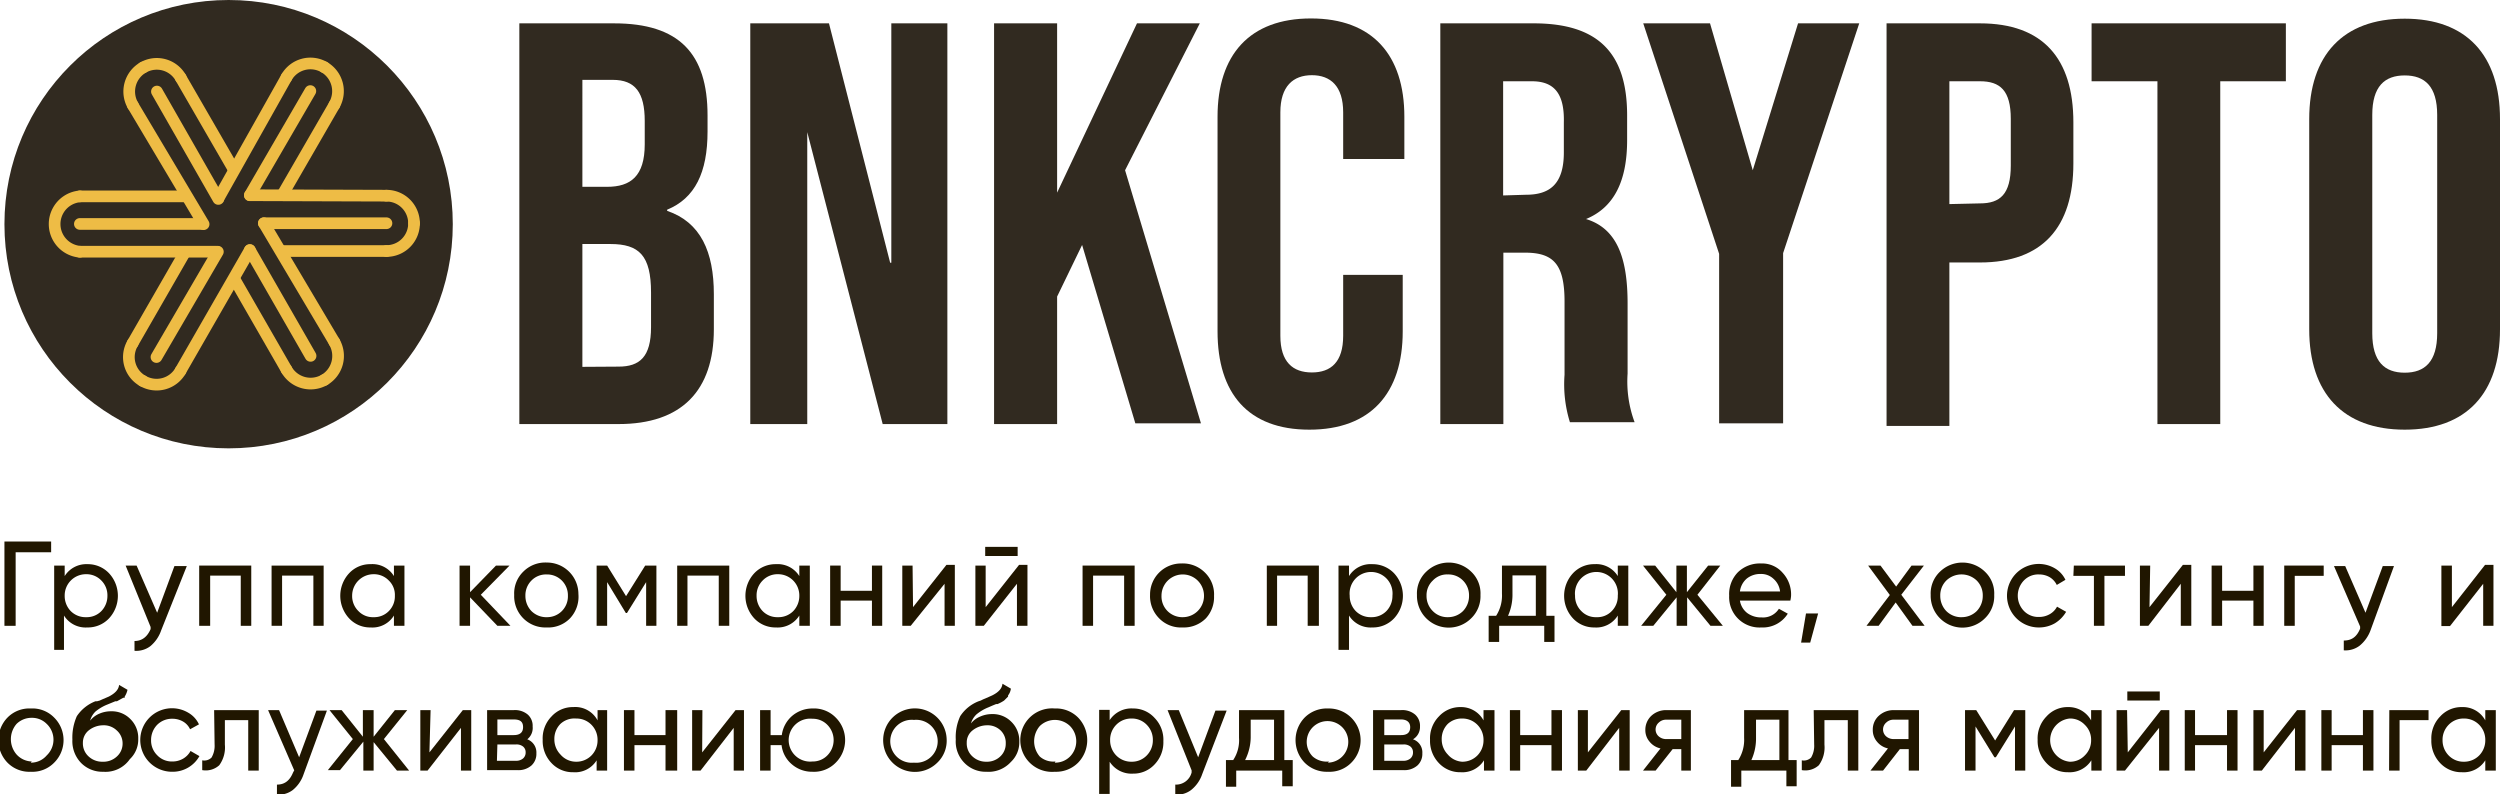 <svg xmlns="http://www.w3.org/2000/svg" viewBox="0 0 107.06 34.02"><defs><style>.cls-1{fill:#312a20;}.cls-2{fill:none;stroke:#eebc45;stroke-linecap:round;stroke-linejoin:round;stroke-width:0.5px;}.cls-3{fill:#201600;}</style></defs><title>logo_footer_1</title><g id="Слой_2" data-name="Слой 2"><g id="Слой_1-2" data-name="Слой 1"><circle class="cls-1" cx="9.79" cy="9.6" r="9.6"/><path class="cls-2" d="M3.42,8.41a1.19,1.19,0,0,0,0,2.37"/><line class="cls-2" x1="9.29" y1="10.78" x2="3.42" y2="10.78"/><line class="cls-2" x1="3.42" y1="9.59" x2="8.67" y2="9.59"/><line class="cls-2" x1="3.42" y1="8.41" x2="7.88" y2="8.41"/><path class="cls-2" d="M17.73,9.56a1.18,1.18,0,0,0-1.18-1.18"/><path class="cls-2" d="M16.55,10.75a1.18,1.18,0,0,0,1.18-1.19"/><line class="cls-2" x1="10.7" y1="8.36" x2="16.55" y2="8.38"/><line class="cls-2" x1="16.55" y1="9.56" x2="11.3" y2="9.56"/><line class="cls-2" x1="16.55" y1="10.75" x2="12.09" y2="10.75"/><path class="cls-2" d="M6.11,16.31a1.18,1.18,0,0,0,1.62-.43"/><path class="cls-2" d="M5.68,14.7a1.17,1.17,0,0,0,.43,1.61"/><line class="cls-2" x1="10.7" y1="10.71" x2="7.73" y2="15.88"/><line class="cls-2" x1="6.7" y1="15.29" x2="9.33" y2="10.78"/><line class="cls-2" x1="5.68" y1="14.7" x2="7.9" y2="10.84"/><path class="cls-2" d="M13.89,16.27a1.19,1.19,0,0,0,.43-1.62"/><path class="cls-2" d="M12.27,15.83a1.19,1.19,0,0,0,1.62.44"/><line class="cls-2" x1="11.3" y1="9.56" x2="14.32" y2="14.65"/><line class="cls-2" x1="13.3" y1="15.24" x2="10.7" y2="10.71"/><line class="cls-2" x1="12.27" y1="15.83" x2="10.05" y2="11.97"/><path class="cls-2" d="M13.89,2.88a1.18,1.18,0,0,0-1.62.43"/><path class="cls-2" d="M14.32,4.49a1.19,1.19,0,0,0-.43-1.61"/><line class="cls-2" x1="9.37" y1="8.47" x2="12.27" y2="3.31"/><line class="cls-2" x1="13.29" y1="3.9" x2="10.7" y2="8.36"/><line class="cls-2" x1="14.32" y1="4.49" x2="12.09" y2="8.35"/><path class="cls-2" d="M6.13,2.89a1.19,1.19,0,0,0-.44,1.62"/><path class="cls-2" d="M7.74,3.33a1.18,1.18,0,0,0-1.61-.44"/><line class="cls-2" x1="8.72" y1="9.6" x2="5.69" y2="4.51"/><line class="cls-2" x1="6.72" y1="3.92" x2="9.35" y2="8.52"/><line class="cls-2" x1="7.74" y1="3.33" x2="9.97" y2="7.19"/><path class="cls-1" d="M22.24,1H26.3c2.79,0,4,1.3,4,3.94v.69c0,1.76-.54,2.86-1.73,3.35v.05c1.44.49,2,1.76,2,3.57V14.1c0,2.64-1.39,4.06-4.08,4.06H22.24ZM26,8c1,0,1.61-.45,1.61-1.82v-1c0-1.22-.41-1.76-1.37-1.76h-1.3V8Zm.49,7.7c.9,0,1.39-.41,1.39-1.69V12.53c0-1.59-.51-2.08-1.74-2.08h-1.2v5.26Z"/><path class="cls-1" d="M32.13,1H35.5l2.62,10.25h.05V1h2.4V18.16H37.8L34.57,5.66h0v12.5H32.13Z"/><path class="cls-1" d="M42.57,1h2.7V8.25L48.69,1h2.69l-3.2,6.29,3.25,10.84H48.62l-2.28-7.64L45.27,12.7v5.46h-2.7Z"/><path class="cls-1" d="M52.14,14.19V5c0-2.65,1.37-4.21,4-4.21s4,1.56,4,4.21V6.81H57.52v-2c0-1.12-.54-1.59-1.34-1.59s-1.35.47-1.35,1.59v9.57c0,1.13.54,1.57,1.35,1.57s1.34-.44,1.34-1.57V11.77h2.55v2.42c0,2.65-1.37,4.21-4,4.21S52.14,16.84,52.14,14.19Z"/><path class="cls-1" d="M61.68,1h4c2.79,0,4,1.3,4,3.94V6c0,1.77-.57,2.89-1.76,3.38v0c1.34.41,1.78,1.69,1.78,3.62v3a5,5,0,0,0,.3,2.08H67.23A5.46,5.46,0,0,1,67,16.05V12.92c0-1.59-.46-2.1-1.69-2.1h-.93v7.34H61.68Zm3.67,7.34c1,0,1.62-.44,1.62-1.81V5.24C67,4,66.55,3.48,65.6,3.48H64.37V8.37Z"/><path class="cls-1" d="M73.62,10.87,70.37,1h2.86l1.83,6.29h0L77,1h2.62l-3.26,9.84v7.29H73.62Z"/><path class="cls-1" d="M80.79,1h4c2.69,0,4,1.5,4,4.24V7c0,2.74-1.33,4.24-4,4.24H83.48v7H80.79Zm4,7.71c.86,0,1.32-.39,1.32-1.62v-2c0-1.22-.46-1.61-1.32-1.61H83.48V8.74Z"/><path class="cls-1" d="M92.39,3.48H89.57V1h8.32V3.48H95.08V18.16H92.39Z"/><path class="cls-1" d="M98.89,14.1v-9c0-2.74,1.45-4.3,4.09-4.3s4.08,1.56,4.08,4.3v9c0,2.74-1.44,4.3-4.08,4.3S98.89,16.84,98.89,14.1Zm5.48.17V4.92c0-1.22-.53-1.69-1.39-1.69s-1.39.47-1.39,1.69v9.35c0,1.22.53,1.69,1.39,1.69S104.37,15.49,104.37,14.27Z"/><path class="cls-3" d="M.19,23.19h2v.46H.67V26.8H.19Z"/><path class="cls-3" d="M3.74,24.16a1.25,1.25,0,0,1,.93.39,1.42,1.42,0,0,1,0,1.93,1.24,1.24,0,0,1-.93.39,1.09,1.09,0,0,1-1-.51v1.47H2.32V24.22h.45v.45A1.09,1.09,0,0,1,3.74,24.16Zm-.05,2.27a.87.87,0,0,0,.65-.26.93.93,0,0,0,.26-.66.89.89,0,0,0-.26-.65.88.88,0,0,0-.65-.27.91.91,0,0,0-.92.92.93.93,0,0,0,.26.66A.89.89,0,0,0,3.69,26.43Z"/><path class="cls-3" d="M6.73,26.24l.74-2H8L6.9,27a1.51,1.51,0,0,1-.46.67,1,1,0,0,1-.68.2v-.42q.47,0,.69-.51l0-.09L5.38,24.22h.47Z"/><path class="cls-3" d="M8.53,24.22h2.23V26.8h-.45V24.65H9V26.8H8.53Z"/><path class="cls-3" d="M11.63,24.22h2.23V26.8h-.44V24.65H12.08V26.8h-.45Z"/><path class="cls-3" d="M16.87,24.67v-.45h.45V26.8h-.45v-.44a1.08,1.08,0,0,1-1,.51,1.22,1.22,0,0,1-.92-.39,1.42,1.42,0,0,1,0-1.93,1.23,1.23,0,0,1,.92-.39A1.08,1.08,0,0,1,16.87,24.67ZM16,26.43a.87.87,0,0,0,.65-.26.89.89,0,0,0,.26-.66.85.85,0,0,0-.26-.65.88.88,0,0,0-.65-.27.92.92,0,0,0-.92.92.9.9,0,0,0,.27.66A.85.85,0,0,0,16,26.43Z"/><path class="cls-3" d="M20.59,25.47l1.27,1.33H21.3l-1.17-1.22V26.8h-.45V24.22h.45v1.14l1.11-1.14h.58Z"/><path class="cls-3" d="M24.41,26.48a1.3,1.3,0,0,1-1,.39,1.33,1.33,0,0,1-1-.39,1.34,1.34,0,0,1-.39-1,1.3,1.3,0,0,1,.39-1,1.33,1.33,0,0,1,1-.39,1.35,1.35,0,0,1,1.36,1.35A1.35,1.35,0,0,1,24.41,26.48Zm-1-.05a.89.89,0,0,0,.91-.92.89.89,0,0,0-.91-.91.87.87,0,0,0-.65.26.89.89,0,0,0-.26.65.93.93,0,0,0,.26.66A.91.91,0,0,0,23.45,26.43Z"/><path class="cls-3" d="M27.63,24.22h.48V26.8h-.44V24.93l-.82,1.32H26.8L26,24.93V26.8h-.45V24.22H26l.81,1.31Z"/><path class="cls-3" d="M29,24.22h2.23V26.8h-.45V24.65H29.44V26.8H29Z"/><path class="cls-3" d="M34.23,24.67v-.45h.45V26.8h-.45v-.44a1.09,1.09,0,0,1-1,.51,1.24,1.24,0,0,1-.93-.39,1.42,1.42,0,0,1,0-1.93,1.25,1.25,0,0,1,.93-.39A1.09,1.09,0,0,1,34.23,24.67Zm-.92,1.76a.89.89,0,0,0,.66-.26.93.93,0,0,0,.26-.66.91.91,0,0,0-.92-.92.88.88,0,0,0-.65.27.89.89,0,0,0-.26.65.93.93,0,0,0,.26.66A.87.87,0,0,0,33.31,26.43Z"/><path class="cls-3" d="M37.34,25.3V24.22h.44V26.8h-.44V25.72H36V26.8h-.45V24.22H36V25.3Z"/><path class="cls-3" d="M39.1,26l1.43-1.81h.36V26.8h-.44V25L39,26.8h-.36V24.22h.44Z"/><path class="cls-3" d="M42.21,26l1.43-1.81H44V26.8h-.45V25L42.13,26.8h-.36V24.22h.44Zm1.37-2.19H42.19v-.39h1.39Z"/><path class="cls-3" d="M46.36,24.22h2.23V26.8h-.45V24.65H46.81V26.8h-.45Z"/><path class="cls-3" d="M51.64,26.48a1.33,1.33,0,0,1-1,.39,1.3,1.3,0,0,1-1-.39,1.34,1.34,0,0,1-.39-1,1.33,1.33,0,0,1,1.35-1.35,1.33,1.33,0,0,1,1,.39,1.3,1.3,0,0,1,.39,1A1.34,1.34,0,0,1,51.64,26.48Zm-1-.05a.91.91,0,0,0,.92-.92.91.91,0,1,0-1.82,0,.89.89,0,0,0,.26.66A.9.9,0,0,0,50.67,26.43Z"/><path class="cls-3" d="M54.25,24.22h2.23V26.8H56V24.65H54.69V26.8h-.44Z"/><path class="cls-3" d="M58.77,24.16a1.27,1.27,0,0,1,.93.39,1.42,1.42,0,0,1,0,1.93,1.24,1.24,0,0,1-.93.39,1.09,1.09,0,0,1-1-.51v1.47h-.45V24.22h.45v.45A1.09,1.09,0,0,1,58.77,24.16Zm-.05,2.27a.88.88,0,0,0,.65-.26.93.93,0,0,0,.26-.66.92.92,0,1,0-1.83,0,.93.93,0,0,0,.26.66A.89.89,0,0,0,58.72,26.43Z"/><path class="cls-3" d="M63,26.48a1.36,1.36,0,0,1-2.32-1,1.28,1.28,0,0,1,.4-1,1.38,1.38,0,0,1,1.92,0,1.28,1.28,0,0,1,.4,1A1.31,1.31,0,0,1,63,26.48Zm-1-.05a.91.91,0,0,0,.65-.26.93.93,0,0,0,.26-.66.89.89,0,0,0-.26-.65A.87.87,0,0,0,62,24.6a.83.83,0,0,0-.64.26.86.86,0,0,0-.27.65.9.9,0,0,0,.27.66A.87.87,0,0,0,62,26.43Z"/><path class="cls-3" d="M66.22,24.22v2.15h.35v1.12h-.44V26.8H64.2v.69h-.45V26.37h.32a1.6,1.6,0,0,0,.25-.95v-1.2Zm-1.64,2.15h1.19V24.64h-1v.78A2.21,2.21,0,0,1,64.58,26.37Z"/><path class="cls-3" d="M69.28,24.67v-.45h.45V26.8h-.45v-.44a1.08,1.08,0,0,1-1,.51,1.23,1.23,0,0,1-.92-.39,1.42,1.42,0,0,1,0-1.93,1.23,1.23,0,0,1,.92-.39A1.08,1.08,0,0,1,69.28,24.67Zm-.91,1.76a.85.85,0,0,0,.65-.26.89.89,0,0,0,.26-.66.92.92,0,1,0-1.83,0,.9.9,0,0,0,.27.66A.85.85,0,0,0,68.37,26.43Z"/><path class="cls-3" d="M72.69,25.47l1.09,1.33h-.53l-1-1.22V26.8h-.45V25.58l-1,1.22h-.52l1.08-1.33-1-1.25h.52l.91,1.14V24.22h.45v1.14l.91-1.14h.52Z"/><path class="cls-3" d="M76.67,25.72H74.51a.84.84,0,0,0,.31.53,1,1,0,0,0,.62.19.8.8,0,0,0,.74-.37l.38.21a1.26,1.26,0,0,1-1.13.59,1.3,1.3,0,0,1-1.38-1.36,1.34,1.34,0,0,1,.37-1,1.35,1.35,0,0,1,1-.38,1.16,1.16,0,0,1,.92.4,1.36,1.36,0,0,1,.36,1A1.41,1.41,0,0,1,76.67,25.72ZM75.4,24.58a.92.92,0,0,0-.6.2.87.87,0,0,0-.29.55h1.72a.85.85,0,0,0-.29-.55A.76.76,0,0,0,75.4,24.58Z"/><path class="cls-3" d="M77.34,26.27h.52l-.34,1.25h-.39Z"/><path class="cls-3" d="M81.42,25.47l1,1.33h-.52l-.72-1-.73,1h-.52l1-1.32L80,24.22h.53l.67.9.66-.9h.53Z"/><path class="cls-3" d="M85,26.48a1.36,1.36,0,0,1-2.32-1,1.28,1.28,0,0,1,.4-1,1.38,1.38,0,0,1,1.92,0,1.28,1.28,0,0,1,.4,1A1.31,1.31,0,0,1,85,26.48Zm-1-.05a.91.91,0,0,0,.65-.26.93.93,0,0,0,.26-.66.89.89,0,0,0-.26-.65.94.94,0,0,0-1.3,0,.89.89,0,0,0-.26.65.93.93,0,0,0,.26.66A.91.91,0,0,0,84.05,26.43Z"/><path class="cls-3" d="M87.35,26.87A1.36,1.36,0,1,1,88,24.34a1.12,1.12,0,0,1,.45.49l-.37.22a.8.8,0,0,0-.3-.33.9.9,0,0,0-.46-.12.85.85,0,0,0-.65.26.94.94,0,0,0,0,1.3.85.85,0,0,0,.65.26.9.9,0,0,0,.46-.12.79.79,0,0,0,.31-.32l.39.22a1.41,1.41,0,0,1-.48.49A1.36,1.36,0,0,1,87.35,26.87Z"/><path class="cls-3" d="M88.81,24.22H91v.44h-.88V26.8h-.45V24.66h-.88Z"/><path class="cls-3" d="M92.05,26l1.43-1.81h.36V26.8h-.45V25L92,26.8h-.36V24.22h.44Z"/><path class="cls-3" d="M96.5,25.3V24.22h.44V26.8H96.5V25.72H95.16V26.8h-.45V24.22h.45V25.3Z"/><path class="cls-3" d="M97.82,24.22h1.69v.44H98.27V26.8h-.45Z"/><path class="cls-3" d="M101.3,26.24l.74-2h.48l-1,2.74a1.53,1.53,0,0,1-.47.67,1,1,0,0,1-.68.2v-.42c.32,0,.55-.14.7-.51l0-.09-1.12-2.59h.48Z"/><path class="cls-3" d="M105,26l1.42-1.81h.36V26.8h-.44V25l-1.42,1.81h-.37V24.22H105Z"/><path class="cls-3" d="M2.32,32.66a1.3,1.3,0,0,1-1,.39,1.31,1.31,0,0,1-1-.39,1.39,1.39,0,0,1,0-1.93,1.31,1.31,0,0,1,1-.39,1.3,1.3,0,0,1,1,.39,1.36,1.36,0,0,1,0,1.93Zm-1,0A.88.88,0,0,0,2,32.35.93.93,0,0,0,2,31a.88.88,0,0,0-.64-.26A.91.91,0,0,0,.71,31a1,1,0,0,0,0,1.31A.91.91,0,0,0,1.36,32.61Z"/><path class="cls-3" d="M4.42,33.05a1.28,1.28,0,0,1-.95-.38,1.34,1.34,0,0,1-.37-1,2.25,2.25,0,0,1,.19-1,1.7,1.7,0,0,1,.8-.64l.07,0L4.27,30l.11-.05.28-.12c.27-.14.42-.3.44-.5l.36.21a.87.87,0,0,1-.12.29l0,0,0,.05,0,0,0,0-.06,0-.27.15-.07,0,0,0,0,0-.17.07-.17.07a1.9,1.9,0,0,0-.51.3.85.85,0,0,0-.23.39,1,1,0,0,1,.4-.3,1.24,1.24,0,0,1,.5-.1,1.11,1.11,0,0,1,.82.33,1.13,1.13,0,0,1,.34.85,1.15,1.15,0,0,1-.36.87A1.27,1.27,0,0,1,4.42,33.05Zm.83-1.21A.74.74,0,0,0,5,31.28a.8.8,0,0,0-.59-.22,1,1,0,0,0-.6.21.67.67,0,0,0-.26.54.75.75,0,0,0,.24.58.85.85,0,0,0,.61.23A.84.84,0,0,0,5,32.4.74.74,0,0,0,5.25,31.84Z"/><path class="cls-3" d="M7.38,33.05a1.36,1.36,0,1,1,.68-2.53,1.11,1.11,0,0,1,.46.5l-.38.21a.74.74,0,0,0-.3-.33.9.9,0,0,0-.46-.12.89.89,0,0,0-.65.26.93.93,0,0,0-.26.66.88.88,0,0,0,.26.64.86.86,0,0,0,.65.27.9.9,0,0,0,.46-.12.85.85,0,0,0,.32-.33l.38.22a1.31,1.31,0,0,1-1.16.67Z"/><path class="cls-3" d="M9.17,30.41h1.91V33h-.45V30.84h-1v1.05a1.29,1.29,0,0,1-.24.88.86.86,0,0,1-.73.21v-.42a.44.44,0,0,0,.4-.12,1,1,0,0,0,.13-.56Z"/><path class="cls-3" d="M12.81,32.43l.74-2H14l-1,2.73a1.46,1.46,0,0,1-.46.67,1,1,0,0,1-.68.2V33.6c.31,0,.54-.15.69-.52l.05-.09-1.12-2.58h.47Z"/><path class="cls-3" d="M16.44,31.65,17.52,33H17l-1-1.22V33h-.44V31.76l-1,1.22h-.52l1.07-1.33-1-1.24h.52l.91,1.14V30.41H16v1.14l.91-1.14h.53Z"/><path class="cls-3" d="M18.39,32.22l1.43-1.81h.36V33h-.44V31.17L18.31,33H18V30.41h.44Z"/><path class="cls-3" d="M22.58,31.66a.6.6,0,0,1,.39.6.67.67,0,0,1-.21.52.85.85,0,0,1-.61.2H20.86V30.41H22a.85.85,0,0,1,.6.19.64.64,0,0,1,.21.51A.62.62,0,0,1,22.58,31.66ZM22,30.81H21.3v.67H22c.26,0,.4-.11.4-.34S22.28,30.81,22,30.81Zm-.72,1.77h.82a.45.45,0,0,0,.3-.1.33.33,0,0,0,.11-.26.31.31,0,0,0-.11-.25.45.45,0,0,0-.3-.09H21.3Z"/><path class="cls-3" d="M25.59,30.85v-.44H26V33h-.45v-.44a1.08,1.08,0,0,1-1,.51,1.24,1.24,0,0,1-.93-.39,1.37,1.37,0,0,1-.38-1,1.34,1.34,0,0,1,.38-1,1.23,1.23,0,0,1,.93-.4A1.08,1.08,0,0,1,25.59,30.85Zm-.92,1.77a.9.9,0,0,0,.66-.27.92.92,0,0,0,.26-.65.91.91,0,0,0-.26-.66.9.9,0,0,0-.66-.27A.88.88,0,0,0,24,31a.91.91,0,0,0-.26.66.92.92,0,0,0,.26.65A.88.88,0,0,0,24.67,32.62Z"/><path class="cls-3" d="M28.5,31.48V30.41H29V33H28.5V31.91H27.17V33h-.45V30.41h.45v1.07Z"/><path class="cls-3" d="M30.07,32.22l1.43-1.81h.36V33h-.44V31.17L30,33h-.36V30.41h.44Z"/><path class="cls-3" d="M34.79,30.34a1.3,1.3,0,0,1,1,.39,1.36,1.36,0,0,1,0,1.93,1.3,1.3,0,0,1-1,.39,1.32,1.32,0,0,1-.88-.32,1.26,1.26,0,0,1-.44-.82H33V33h-.45V30.41H33v1.07h.48a1.31,1.31,0,0,1,.44-.82A1.34,1.34,0,0,1,34.79,30.34Zm0,2.27a.87.87,0,0,0,.64-.26.93.93,0,0,0,0-1.31.87.87,0,0,0-.64-.26.92.92,0,1,0,0,1.83Z"/><path class="cls-3" d="M40.14,32.66a1.36,1.36,0,1,1,.4-1A1.3,1.3,0,0,1,40.14,32.66Zm-1,0a.92.92,0,1,0,0-1.83.92.92,0,1,0,0,1.83Z"/><path class="cls-3" d="M42.24,33.05a1.27,1.27,0,0,1-.94-.38,1.3,1.3,0,0,1-.37-1,2.13,2.13,0,0,1,.19-1,1.66,1.66,0,0,1,.79-.64L42,30l.1-.05.12-.05.27-.12c.28-.14.42-.3.44-.5l.36.21a.59.59,0,0,1-.12.29s0,0,0,0l0,.05,0,0,0,0L43,30a1.62,1.62,0,0,1-.28.15l-.06,0,0,0,0,0-.17.07-.16.07a1.9,1.9,0,0,0-.51.3.86.86,0,0,0-.24.39,1,1,0,0,1,.41-.3,1.24,1.24,0,0,1,.5-.1,1.11,1.11,0,0,1,.82.33,1.13,1.13,0,0,1,.34.85,1.15,1.15,0,0,1-.36.87A1.29,1.29,0,0,1,42.24,33.05Zm.83-1.21a.73.73,0,0,0-.22-.56.8.8,0,0,0-.59-.22,1,1,0,0,0-.6.21.65.65,0,0,0-.26.54.75.75,0,0,0,.24.58.85.85,0,0,0,.6.23.82.82,0,0,0,.59-.22A.74.74,0,0,0,43.07,31.84Z"/><path class="cls-3" d="M46.17,32.66a1.33,1.33,0,0,1-1,.39,1.36,1.36,0,1,1,0-2.71,1.33,1.33,0,0,1,1,.39,1.39,1.39,0,0,1,0,1.93Zm-1,0a.89.89,0,0,0,.65-.26.93.93,0,0,0,0-1.31.93.93,0,0,0-1.29,0,1,1,0,0,0,0,1.31A.88.88,0,0,0,45.2,32.61Z"/><path class="cls-3" d="M48.52,30.34a1.22,1.22,0,0,1,.92.4,1.34,1.34,0,0,1,.38,1,1.37,1.37,0,0,1-.38,1,1.23,1.23,0,0,1-.92.39,1.11,1.11,0,0,1-1-.51V34h-.45v-3.6h.45v.44A1.11,1.11,0,0,1,48.52,30.34Zm-.06,2.28a.88.88,0,0,0,.65-.27.92.92,0,0,0,.26-.65.91.91,0,0,0-.26-.66.88.88,0,0,0-.65-.27.9.9,0,0,0-.66.27.91.91,0,0,0-.26.66.92.92,0,0,0,.26.65A.9.9,0,0,0,48.46,32.62Z"/><path class="cls-3" d="M51.31,32.43l.74-2h.48l-1.05,2.73a1.47,1.47,0,0,1-.47.67,1,1,0,0,1-.68.2V33.6a.69.69,0,0,0,.7-.52l0-.09L50,30.41h.48Z"/><path class="cls-3" d="M55,30.41v2.14h.36v1.12h-.45V33H52.94v.69H52.5V32.55h.31a1.54,1.54,0,0,0,.25-.95V30.41Zm-1.64,2.14h1.2V30.82h-1v.78A2.21,2.21,0,0,1,53.32,32.55Z"/><path class="cls-3" d="M57.87,32.66a1.3,1.3,0,0,1-1,.39,1.34,1.34,0,0,1-1-.39,1.39,1.39,0,0,1,0-1.93,1.34,1.34,0,0,1,1-.39,1.36,1.36,0,0,1,1,2.32Zm-1,0a.89.89,0,1,0-.65-.26A.91.91,0,0,0,56.91,32.61Z"/><path class="cls-3" d="M60.51,31.66a.59.59,0,0,1,.4.6.67.67,0,0,1-.21.52.85.85,0,0,1-.61.2H58.8V30.41H60a.85.85,0,0,1,.6.19.64.64,0,0,1,.21.51A.61.61,0,0,1,60.51,31.66ZM60,30.81h-.72v.67H60c.26,0,.39-.11.39-.34S60.22,30.81,60,30.81Zm-.72,1.77h.82a.45.45,0,0,0,.3-.1.33.33,0,0,0,.11-.26.31.31,0,0,0-.11-.25.45.45,0,0,0-.3-.09h-.82Z"/><path class="cls-3" d="M63.53,30.85v-.44H64V33h-.45v-.44a1.09,1.09,0,0,1-1,.51,1.24,1.24,0,0,1-.93-.39,1.37,1.37,0,0,1-.38-1,1.34,1.34,0,0,1,.38-1,1.23,1.23,0,0,1,.93-.4A1.09,1.09,0,0,1,63.53,30.85Zm-.92,1.77a.9.9,0,0,0,.66-.27.92.92,0,0,0,.26-.65.91.91,0,0,0-.26-.66.9.9,0,0,0-.66-.27A.88.88,0,0,0,62,31a.91.91,0,0,0-.26.66.92.92,0,0,0,.26.65A.88.88,0,0,0,62.61,32.62Z"/><path class="cls-3" d="M66.44,31.48V30.41h.45V33h-.45V31.91H65.1V33h-.44V30.41h.44v1.07Z"/><path class="cls-3" d="M68,32.22l1.43-1.81h.36V33h-.45V31.17L67.93,33h-.36V30.41H68Z"/><path class="cls-3" d="M71.31,30.41h1.1V33H72v-.92h-.37l-.73.92h-.54l.75-.95a.82.82,0,0,1-.47-.29.75.75,0,0,1-.18-.5.82.82,0,0,1,.25-.6A.93.93,0,0,1,71.31,30.41Zm0,1.24H72v-.83h-.64a.44.44,0,0,0-.32.12.39.39,0,0,0,0,.6A.48.48,0,0,0,71.32,31.65Z"/><path class="cls-3" d="M76.59,30.41v2.14h.35v1.12H76.5V33H74.57v.69h-.44V32.55h.31a1.6,1.6,0,0,0,.25-.95V30.41ZM75,32.55h1.2V30.82h-1v.78A2.21,2.21,0,0,1,75,32.55Z"/><path class="cls-3" d="M77.67,30.41h1.91V33h-.45V30.84h-1v1.05a1.29,1.29,0,0,1-.24.88.86.86,0,0,1-.73.21v-.42a.44.44,0,0,0,.4-.12,1,1,0,0,0,.13-.56Z"/><path class="cls-3" d="M81.09,30.41h1.09V33h-.44v-.92h-.38l-.72.92H80.1l.75-.95a.82.82,0,0,1-.47-.29.75.75,0,0,1-.18-.5.79.79,0,0,1,.25-.6A.93.93,0,0,1,81.09,30.41Zm0,1.24h.64v-.83H81.1a.44.44,0,0,0-.32.12.39.39,0,0,0,0,.6A.48.48,0,0,0,81.1,31.65Z"/><path class="cls-3" d="M86.25,30.41h.48V33h-.44V31.11l-.82,1.32h-.06l-.81-1.32V33h-.45V30.41h.48l.81,1.3Z"/><path class="cls-3" d="M89.55,30.85v-.44H90V33h-.44v-.44a1.1,1.1,0,0,1-1,.51,1.23,1.23,0,0,1-.92-.39,1.37,1.37,0,0,1-.38-1,1.34,1.34,0,0,1,.38-1,1.21,1.21,0,0,1,.92-.4A1.1,1.1,0,0,1,89.55,30.85Zm-.92,1.77a.86.86,0,0,0,.65-.27.89.89,0,0,0,.27-.65.88.88,0,0,0-.27-.66.86.86,0,0,0-.65-.27.93.93,0,0,0,0,1.85Z"/><path class="cls-3" d="M91.12,32.22l1.42-1.81h.36V33h-.44V31.17L91,33h-.36V30.41h.45ZM92.49,30H91.1v-.39h1.39Z"/><path class="cls-3" d="M95.37,31.48V30.41h.45V33h-.45V31.91H94V33h-.44V30.41H94v1.07Z"/><path class="cls-3" d="M96.94,32.22l1.43-1.81h.36V33h-.45V31.17L96.86,33H96.5V30.41h.44Z"/><path class="cls-3" d="M101.19,31.48V30.41h.45V33h-.45V31.91H99.85V33h-.44V30.41h.44v1.07Z"/><path class="cls-3" d="M102.32,30.41H104v.43h-1.24V33h-.45Z"/><path class="cls-3" d="M106.43,30.85v-.44h.45V33h-.45v-.44a1.09,1.09,0,0,1-1,.51,1.24,1.24,0,0,1-.93-.39,1.37,1.37,0,0,1-.38-1,1.34,1.34,0,0,1,.38-1,1.23,1.23,0,0,1,.93-.4A1.09,1.09,0,0,1,106.43,30.85Zm-.92,1.77a.9.9,0,0,0,.66-.27.92.92,0,0,0,.26-.65.91.91,0,0,0-.26-.66.9.9,0,0,0-.66-.27.88.88,0,0,0-.65.27.91.91,0,0,0-.26.66.92.92,0,0,0,.26.65A.88.88,0,0,0,105.51,32.62Z"/></g></g></svg>
